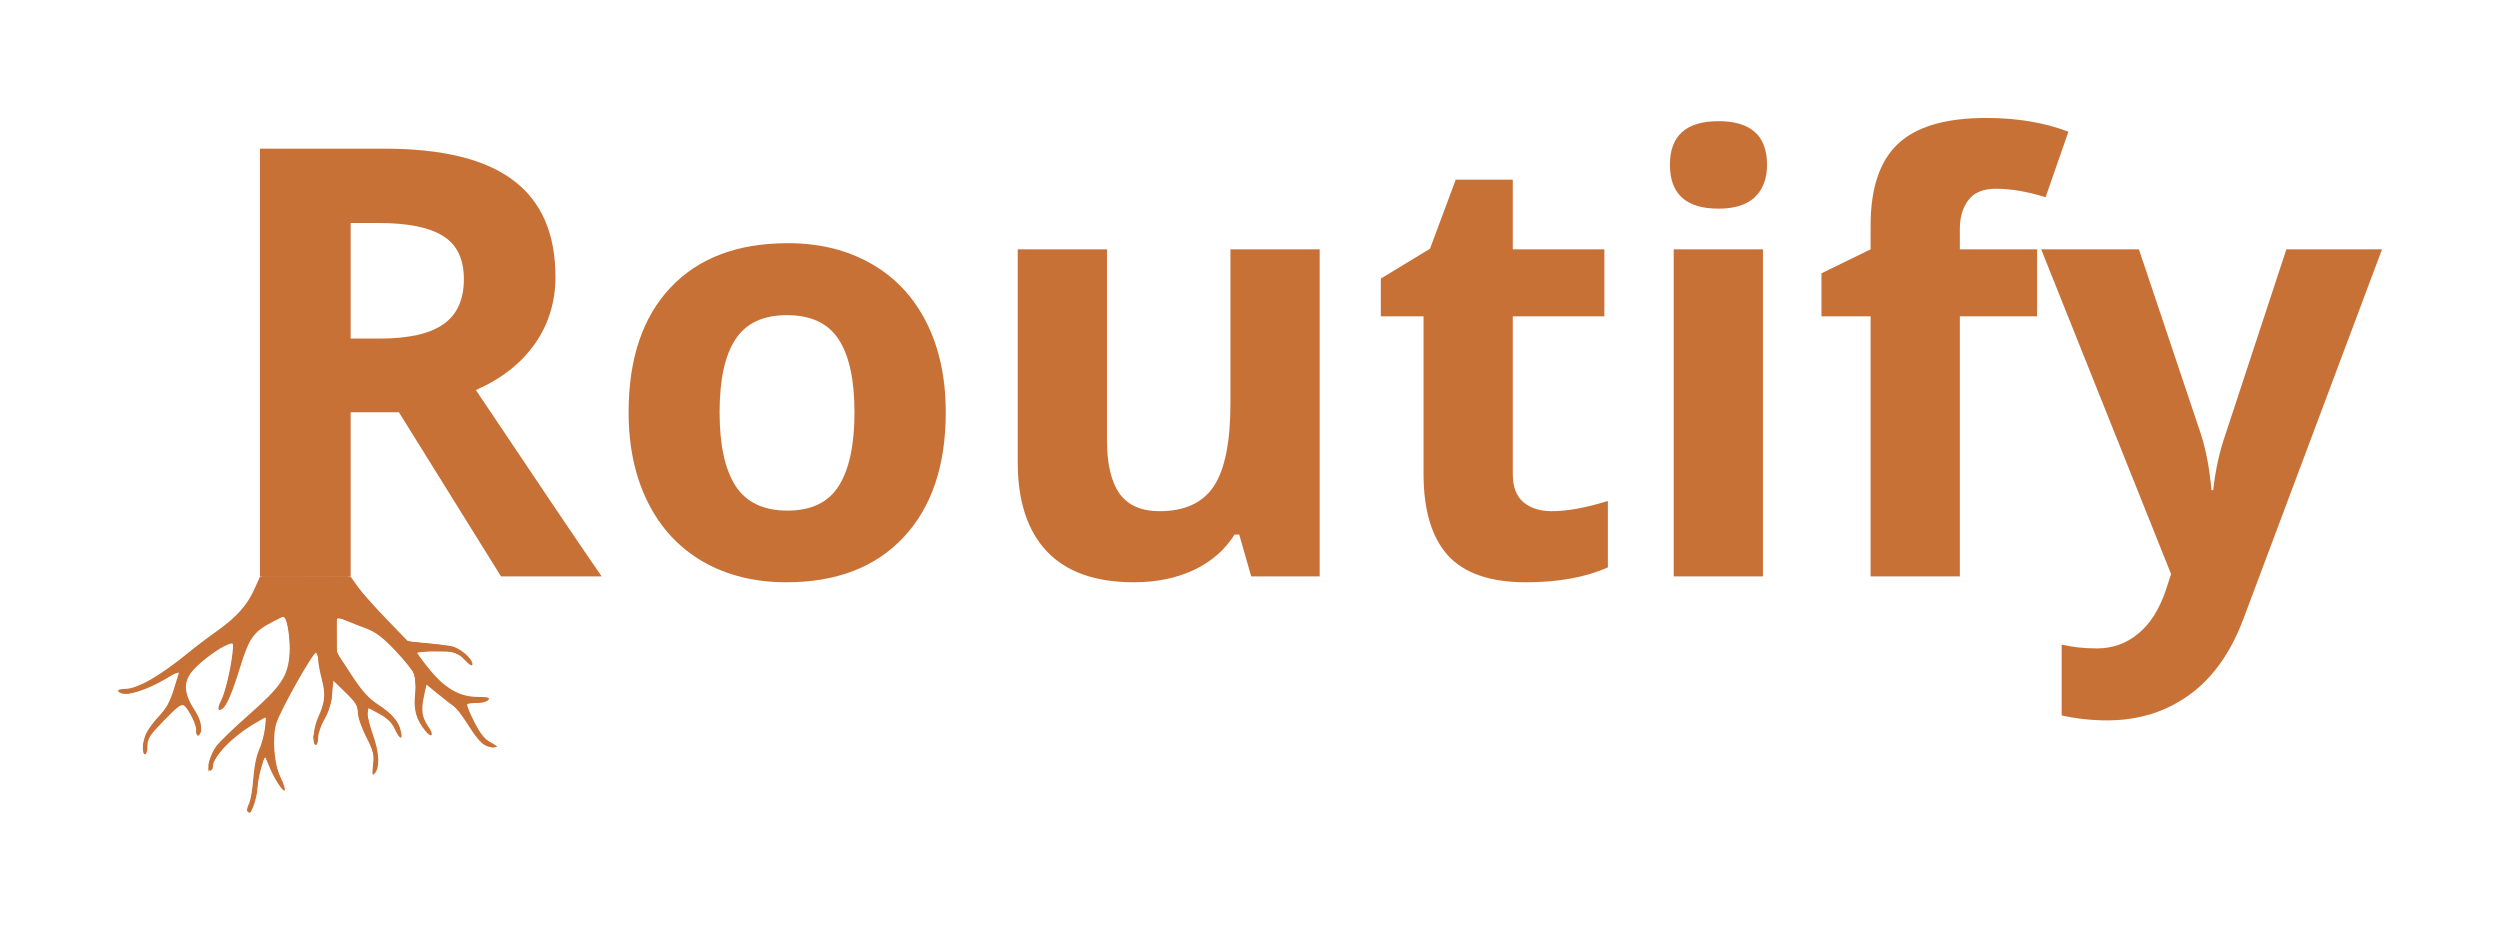 <?xml version="1.0" encoding="UTF-8" standalone="no"?>
<!-- Created with Inkscape (http://www.inkscape.org/) -->

<svg
   xmlns:dc="http://purl.org/dc/elements/1.1/"
   xmlns:cc="http://creativecommons.org/ns#"
   xmlns:rdf="http://www.w3.org/1999/02/22-rdf-syntax-ns#"
   xmlns:svg="http://www.w3.org/2000/svg"
   xmlns="http://www.w3.org/2000/svg"
   xmlns:sodipodi="http://sodipodi.sourceforge.net/DTD/sodipodi-0.dtd"
   xmlns:inkscape="http://www.inkscape.org/namespaces/inkscape"
   width="211.946mm"
   height="78.874mm"
   viewBox="0 0 750.991 279.475"
   id="svg2"
   version="1.1"
   inkscape:version="0.91 r"
   sodipodi:docname="routify.svg">
  <defs
     id="defs4" />
  <sodipodi:namedview
     id="base"
     pagecolor="#ffffff"
     bordercolor="#666666"
     borderopacity="1.0"
     inkscape:pageopacity="0.0"
     inkscape:pageshadow="2"
     inkscape:zoom="0.50765775"
     inkscape:cx="84.875691"
     inkscape:cy="138.98077"
     inkscape:document-units="px"
     inkscape:current-layer="flowRoot3417"
     showgrid="false"
     fit-margin-top="10"
     fit-margin-right="10"
     fit-margin-bottom="10"
     fit-margin-left="10"
     inkscape:window-width="1920"
     inkscape:window-height="1056"
     inkscape:window-x="0"
     inkscape:window-y="24"
     inkscape:window-maximized="1" />
  <g
     inkscape:label="Layer 1"
     inkscape:groupmode="layer"
     id="layer1"
     transform="translate(-8.006,-252.697)">
    <g
       id="g3425">
      <g
         style="fill:#c87137"
         transform="matrix(2.341,0,0,2.341,-332.873,-388.808)"
         id="g3401">
        <path
           inkscape:connector-curvature="0"
           id="path3415"
           d="m 177.351,378.138 c -0.103,-0.103 -0.008,-0.542 0.212,-0.975 0.22,-0.433 0.468,-1.867 0.551,-3.187 0.092,-1.459 0.387,-2.929 0.753,-3.75 0.331,-0.743 0.669,-1.991 0.75,-2.773 l 0.147,-1.423 -1.088,0.614 c -3.074,1.735 -5.738,4.394 -5.738,5.728 0,0.305 -0.153,0.555 -0.339,0.555 -0.569,0 -0.06,-2.063 0.781,-3.165 0.423,-0.555 2.325,-2.383 4.225,-4.062 4.131,-3.65 4.958,-4.897 5.165,-7.791 0.128,-1.784 -0.328,-4.781 -0.726,-4.781 -0.064,0 -0.766,0.339 -1.559,0.754 -2.323,1.215 -2.92,2.058 -4.04,5.703 -1.039,3.382 -1.758,5.054 -2.324,5.404 -0.573,0.354 -0.638,-0.083 -0.153,-1.021 0.527,-1.02 1.235,-3.943 1.477,-6.101 0.158,-1.405 0.155,-1.41 -0.597,-1.124 -1.109,0.422 -3.11,1.872 -4.31,3.123 -1.413,1.474 -1.423,2.972 -0.036,5.15 0.716,1.125 0.954,1.81 0.883,2.55 -0.053,0.557 -0.23,0.945 -0.392,0.862 -0.162,-0.083 -0.257,-0.378 -0.209,-0.656 0.099,-0.583 -0.899,-2.665 -1.526,-3.186 -0.344,-0.285 -0.832,0.069 -2.572,1.863 -1.857,1.915 -2.148,2.361 -2.148,3.297 0,0.595 -0.135,1.082 -0.3,1.082 -0.466,0 -0.353,-1.724 0.183,-2.79 0.265,-0.528 1.01,-1.508 1.655,-2.177 0.876,-0.909 1.354,-1.804 1.89,-3.541 l 0.717,-2.325 -0.798,0.525 c -3.154,2.077 -6.529,3.127 -7.098,2.208 -0.111,-0.179 0.252,-0.3 0.897,-0.3 1.561,0 4.586,-1.735 8.103,-4.647 0.825,-0.683 2.377,-1.862 3.45,-2.619 2.66,-1.879 4.024,-3.367 4.956,-5.409 l 0.788,-1.725 5.814,0 5.814,0 0.899,1.275 c 0.494,0.701 2.155,2.573 3.689,4.159 l 2.79,2.884 2.25,0.204 c 1.238,0.112 2.691,0.281 3.23,0.375 1.105,0.193 2.77,1.592 2.77,2.328 0,0.336 -0.316,0.16 -1.025,-0.57 -1.017,-1.047 -1.046,-1.055 -3.62,-1.055 l -2.595,0 0.589,0.825 c 2.548,3.567 4.62,4.986 7.305,5.004 1.34,0.009 1.636,0.092 1.388,0.391 -0.173,0.209 -0.816,0.38 -1.429,0.38 -0.612,0 -1.189,0.075 -1.281,0.167 -0.092,0.092 0.311,1.112 0.896,2.266 0.801,1.581 1.33,2.24 2.142,2.669 0.93,0.491 0.983,0.572 0.384,0.584 -1.172,0.022 -1.827,-0.536 -3.258,-2.779 -0.757,-1.187 -1.548,-2.258 -1.757,-2.381 -0.209,-0.123 -1.119,-0.825 -2.022,-1.56 l -1.641,-1.337 -0.321,1.596 c -0.362,1.802 -0.225,2.651 0.622,3.866 0.744,1.068 0.384,1.502 -0.418,0.503 -1.181,-1.471 -1.53,-2.695 -1.322,-4.64 0.111,-1.032 0.063,-2.175 -0.108,-2.627 -0.167,-0.44 -1.265,-1.812 -2.44,-3.048 -1.543,-1.624 -2.525,-2.39 -3.538,-2.759 -0.771,-0.281 -1.976,-0.753 -2.677,-1.049 l -1.275,-0.538 0.006,2.308 0.006,2.308 1.816,2.781 c 1.401,2.146 2.198,3.036 3.493,3.9 1.821,1.215 2.618,2.159 2.906,3.444 0.267,1.191 -0.189,1 -0.804,-0.336 -0.376,-0.818 -0.957,-1.38 -2.025,-1.961 l -1.497,-0.815 0,0.716 c 0,0.394 0.35,1.719 0.779,2.944 0.799,2.285 0.848,4.175 0.126,4.889 -0.256,0.253 -0.296,-0.039 -0.159,-1.161 0.162,-1.323 0.058,-1.745 -0.881,-3.583 -0.612,-1.196 -1.065,-2.523 -1.065,-3.118 0,-0.853 -0.276,-1.304 -1.572,-2.567 l -1.572,-1.532 -0.171,1.8 c -0.112,1.177 -0.449,2.267 -0.975,3.15 -0.442,0.743 -0.805,1.789 -0.807,2.325 -0.002,0.536 -0.139,0.975 -0.304,0.975 -0.496,0 -0.326,-2.164 0.274,-3.485 0.907,-1.997 1.003,-2.95 0.497,-4.926 -0.259,-1.011 -0.471,-2.156 -0.471,-2.546 0,-0.389 -0.122,-0.783 -0.27,-0.875 -0.306,-0.189 -4.384,7.015 -5.054,8.93 -0.611,1.746 -0.349,5.39 0.51,7.074 0.357,0.7 0.597,1.431 0.532,1.624 -0.142,0.425 -1.429,-1.584 -2.081,-3.246 l -0.47,-1.199 -0.484,1.629 c -0.266,0.896 -0.484,2.081 -0.484,2.634 0,0.904 -0.696,3.086 -0.985,3.086 -0.063,0 -0.2,-0.085 -0.303,-0.188 z"
           style="fill:#c87137" />
        <path
           inkscape:connector-curvature="0"
           id="path3413"
           d="m 177.601,377.501 c 0.124,-0.289 0.395,-1.875 0.6,-3.525 0.206,-1.65 0.576,-3.405 0.822,-3.9 0.521,-1.046 0.955,-4.05 0.585,-4.05 -0.471,0 -3.062,1.781 -4.443,3.054 -0.757,0.698 -1.71,1.883 -2.116,2.633 l -0.739,1.363 0.17,-1.043 c 0.253,-1.546 1.487,-3.121 4.348,-5.55 3.189,-2.707 5.029,-4.691 5.583,-6.016 0.782,-1.873 0.399,-7.342 -0.514,-7.342 -0.549,0 -2.559,1.166 -3.458,2.006 -0.702,0.656 -1.19,1.718 -2.137,4.655 -1.202,3.725 -1.959,5.34 -2.506,5.34 -0.15,0 -0.084,-0.371 0.146,-0.825 0.89,-1.75 2.048,-7.875 1.489,-7.875 -0.739,0 -4.25,2.457 -5.118,3.583 -1.292,1.675 -1.276,2.788 0.074,5.027 1.049,1.739 1.316,2.891 0.751,3.24 -0.174,0.107 -0.3,-0.18 -0.3,-0.681 0,-0.476 -0.41,-1.486 -0.912,-2.243 l -0.912,-1.377 -2.196,2.182 c -1.673,1.663 -2.255,2.46 -2.443,3.351 -0.185,0.877 -0.275,1.003 -0.361,0.505 -0.162,-0.941 0.687,-2.568 2.241,-4.297 0.863,-0.96 1.471,-1.993 1.715,-2.913 0.208,-0.784 0.474,-1.726 0.591,-2.094 0.192,-0.599 -0.081,-0.515 -2.657,0.825 -2.675,1.391 -4.415,1.841 -4.787,1.238 -0.086,-0.14 0.25,-0.266 0.747,-0.28 0.497,-0.014 1.472,-0.302 2.165,-0.639 1.251,-0.609 2.153,-1.235 6.697,-4.654 1.3,-0.978 3.061,-2.302 3.914,-2.943 1.63,-1.225 3.455,-3.609 4.022,-5.255 l 0.336,-0.975 5.746,0.014 5.746,0.014 1.247,1.656 c 0.686,0.911 2.334,2.782 3.662,4.159 l 2.414,2.503 2.338,0.203 c 3.14,0.272 4.359,0.613 5.088,1.422 1.028,1.141 1.148,1.63 0.18,0.729 -1.128,-1.049 -2.518,-1.383 -4.742,-1.139 l -1.71,0.188 1.707,2.179 c 1.976,2.523 3.365,3.364 5.941,3.598 1.975,0.179 1.787,0.661 -0.261,0.668 l -1.236,0.005 1.18,2.252 c 0.812,1.55 1.463,2.399 2.089,2.722 0.5,0.258 0.823,0.555 0.719,0.66 -0.492,0.492 -2.265,-1.006 -3.314,-2.799 -0.809,-1.383 -1.684,-2.34 -3.184,-3.48 -1.138,-0.865 -2.081,-1.715 -2.095,-1.889 -0.048,-0.564 -0.861,2.661 -0.866,3.434 -0.003,0.412 0.272,1.204 0.61,1.759 0.706,1.159 0.626,1.518 -0.148,0.663 -0.91,-1.005 -1.337,-2.732 -1.159,-4.688 0.208,-2.286 -0.11,-2.929 -2.805,-5.683 -1.807,-1.847 -2.362,-2.216 -4.598,-3.057 -1.399,-0.526 -2.614,-0.887 -2.7,-0.8 -0.086,0.086 -0.157,1.125 -0.157,2.307 0,2.134 0.014,2.171 1.901,5.061 1.602,2.453 2.158,3.056 3.534,3.833 1.543,0.871 2.811,2.347 2.814,3.276 6e-4,0.231 -0.303,-0.029 -0.674,-0.578 -0.371,-0.548 -1.282,-1.319 -2.025,-1.712 l -1.35,-0.715 -0.096,0.778 c -0.053,0.428 0.202,1.673 0.566,2.767 0.705,2.118 0.859,4.131 0.355,4.635 -0.209,0.209 -0.259,-0.116 -0.157,-1.022 0.124,-1.097 -0.039,-1.723 -0.934,-3.583 -0.596,-1.239 -1.084,-2.687 -1.084,-3.216 0,-0.762 -0.317,-1.271 -1.52,-2.444 -0.836,-0.814 -1.613,-1.481 -1.727,-1.481 -0.114,0 -0.159,0.612 -0.099,1.36 0.086,1.085 -0.106,1.798 -0.948,3.525 -0.581,1.191 -1.119,2.435 -1.196,2.765 -0.112,0.48 -0.147,0.446 -0.175,-0.168 -0.019,-0.422 0.303,-1.629 0.715,-2.682 0.412,-1.053 0.75,-2.277 0.75,-2.72 0,-0.726 -0.74,-4.578 -1.088,-5.664 -0.145,-0.454 -2.595,3.565 -4.52,7.416 -0.962,1.925 -1.089,2.438 -1.076,4.369 0.01,1.617 0.211,2.674 0.769,4.055 0.983,2.434 0.166,1.864 -1.01,-0.705 l -0.824,-1.8 -0.342,0.886 c -0.188,0.488 -0.454,1.785 -0.592,2.882 -0.234,1.864 -0.714,3.281 -1.11,3.281 -0.094,0 -0.07,-0.236 0.055,-0.525 z"
           style="fill:#c87137" />
        <path
           inkscape:connector-curvature="0"
           id="path3411"
           d="m 177.738,377.127 c 0.176,-0.329 0.43,-1.78 0.563,-3.225 0.134,-1.445 0.453,-3.032 0.709,-3.527 0.567,-1.094 1.023,-4.35 0.609,-4.35 -0.533,0 -3.821,2.29 -4.988,3.475 -0.636,0.646 -1.365,1.647 -1.618,2.225 -0.253,0.578 -0.518,0.887 -0.588,0.689 -0.261,-0.739 0.914,-2.483 3.017,-4.481 1.192,-1.132 3.083,-2.906 4.202,-3.942 2.523,-2.336 3.246,-3.825 3.246,-6.684 0,-2.133 -0.484,-4.182 -0.988,-4.182 -0.494,0 -2.541,1.134 -3.493,1.936 -0.733,0.617 -1.146,1.511 -2.138,4.628 -0.676,2.125 -1.509,4.184 -1.851,4.575 -0.342,0.391 -0.553,0.509 -0.47,0.261 0.878,-2.61 2.109,-8.06 1.876,-8.307 -0.143,-0.152 -2.581,1.138 -3.683,1.95 -1.744,1.284 -2.859,2.844 -2.893,4.047 -0.018,0.642 0.315,1.564 0.922,2.55 1.077,1.751 1.504,3.06 0.998,3.06 -0.183,0 -0.333,-0.311 -0.333,-0.691 0,-0.38 -0.414,-1.254 -0.919,-1.941 l -0.919,-1.25 -2.073,2.016 c -1.286,1.251 -2.238,2.471 -2.509,3.216 -0.24,0.66 -0.446,1.027 -0.458,0.815 -0.044,-0.803 0.893,-2.509 2.322,-4.226 1.066,-1.281 1.589,-2.233 1.859,-3.386 0.207,-0.882 0.514,-1.869 0.681,-2.192 0.297,-0.573 0.284,-0.575 -0.494,-0.065 -2.188,1.433 -5.396,2.901 -6.279,2.873 -0.901,-0.029 -0.874,-0.058 0.442,-0.461 1.537,-0.471 3.909,-1.987 8.849,-5.658 4.17,-3.098 5.863,-4.802 6.992,-7.038 l 0.914,-1.812 5.631,0 5.631,0 0.495,0.837 c 0.55,0.931 6.066,6.984 6.686,7.337 0.217,0.124 1.61,0.35 3.096,0.504 2.654,0.275 4.095,0.758 4.805,1.613 0.2,0.242 -0.271,0.109 -1.072,-0.301 -1.254,-0.642 -1.67,-0.707 -3.38,-0.532 -1.073,0.11 -2.002,0.25 -2.066,0.311 -0.25,0.24 3.299,4.301 4.297,4.918 0.586,0.362 1.807,0.731 2.735,0.827 1.744,0.18 1.718,0.671 -0.036,0.68 l -0.92,0.005 0.987,2.072 c 0.543,1.14 1.346,2.355 1.785,2.7 0.439,0.345 0.664,0.628 0.499,0.628 -0.643,0 -1.935,-1.326 -2.632,-2.702 -0.415,-0.818 -1.352,-1.935 -2.165,-2.579 -0.789,-0.625 -1.854,-1.523 -2.368,-1.997 l -0.934,-0.861 -0.341,1.352 c -0.485,1.926 -0.425,2.888 0.26,4.166 0.772,1.44 0.538,1.44 -0.44,9.3e-4 -0.662,-0.974 -0.761,-1.441 -0.761,-3.58 0,-1.353 -0.123,-2.773 -0.274,-3.155 -0.151,-0.382 -1.159,-1.657 -2.241,-2.833 -1.8,-1.957 -2.203,-2.231 -4.738,-3.218 -2.074,-0.808 -2.829,-0.987 -3.004,-0.711 -0.129,0.202 -0.236,1.182 -0.238,2.176 -0.004,1.701 0.105,1.983 1.848,4.753 1.593,2.533 2.114,3.11 3.719,4.124 1.209,0.764 2.036,1.536 2.348,2.192 0.683,1.44 0.595,1.63 -0.206,0.441 -0.737,-1.094 -3.008,-2.531 -3.51,-2.221 -0.346,0.214 -0.199,1.044 0.625,3.528 0.315,0.949 0.556,2.299 0.535,3 l -0.037,1.274 -0.229,-1.5 c -0.126,-0.825 -0.649,-2.377 -1.162,-3.45 -0.513,-1.073 -0.933,-2.303 -0.933,-2.735 -2.8e-4,-0.917 -0.765,-1.97 -2.33,-3.21 l -1.12,-0.887 -0.017,1.841 c -0.013,1.38 -0.193,2.128 -0.718,2.989 -0.386,0.632 -0.878,1.644 -1.094,2.25 -0.216,0.606 -0.399,0.869 -0.407,0.584 -0.007,-0.285 0.324,-1.415 0.737,-2.511 0.412,-1.096 0.75,-2.432 0.75,-2.97 0,-0.86 -0.704,-4.639 -1.088,-5.835 -0.189,-0.589 -4.802,7.826 -5.401,9.85 -0.552,1.865 -0.397,3.777 0.497,6.128 0.318,0.836 0.529,1.569 0.469,1.629 -0.18,0.18 -1.316,-1.814 -1.537,-2.701 -0.114,-0.455 -0.329,-0.904 -0.48,-0.997 -0.4,-0.247 -1.16,1.774 -1.162,3.09 -0.002,1.435 -0.534,3.385 -0.923,3.385 -0.187,0 -0.179,-0.22 0.024,-0.598 z"
           style="fill:#c87137" />
        <path
           inkscape:connector-curvature="0"
           id="path3409"
           d="m 177.986,376.623 c 0.128,-0.628 0.203,-0.703 0.291,-0.291 0.065,0.306 -0.013,0.688 -0.173,0.848 -0.188,0.188 -0.23,-0.009 -0.118,-0.557 z m 0.486,-3.248 c 0.059,-1.197 0.324,-2.526 0.615,-3.091 0.281,-0.545 0.586,-1.808 0.676,-2.806 l 0.165,-1.815 -0.882,0.456 c -1.831,0.947 -4.595,3.273 -5.484,4.615 -0.508,0.766 -0.923,1.228 -0.923,1.027 0,-1.127 1.865,-3.195 6.316,-7.002 1.081,-0.925 2.329,-2.206 2.774,-2.848 1.094,-1.578 1.55,-4.158 1.143,-6.467 -0.459,-2.606 -0.638,-2.722 -2.578,-1.672 -2.095,1.135 -2.996,2.231 -3.592,4.373 -0.826,2.964 -1.993,6.03 -2.437,6.398 -0.348,0.289 -0.34,0.115 0.047,-0.959 0.552,-1.533 1.703,-7.186 1.504,-7.385 -0.26,-0.26 -3.286,1.58 -4.722,2.872 -0.918,0.825 -1.57,1.718 -1.789,2.45 -0.323,1.078 -0.274,1.279 0.772,3.149 0.615,1.099 1.037,2.078 0.94,2.175 -0.098,0.098 -0.177,0.04 -0.177,-0.128 0,-0.168 -0.418,-0.882 -0.929,-1.587 l -0.929,-1.282 -1.805,1.762 c -0.993,0.969 -2.059,2.167 -2.37,2.662 -0.311,0.495 -0.566,0.751 -0.566,0.569 -0.001,-0.383 0.889,-1.652 2.442,-3.482 0.669,-0.788 1.263,-1.927 1.532,-2.938 0.241,-0.907 0.55,-1.913 0.687,-2.235 0.207,-0.487 -0.048,-0.415 -1.532,0.435 -2.859,1.638 -3.815,2.075 -4.93,2.256 -0.963,0.156 -0.934,0.122 0.356,-0.407 1.965,-0.806 3.152,-1.565 7.444,-4.76 5.607,-4.173 6.667,-5.187 7.923,-7.578 l 1.109,-2.111 5.494,0 5.494,0 1.015,1.299 c 0.558,0.714 2.241,2.612 3.74,4.218 l 2.725,2.919 2.9,0.274 c 2.93,0.277 4.241,0.715 5.022,1.677 0.283,0.348 0.107,0.292 -0.516,-0.164 -1.074,-0.786 -3.031,-1.093 -5.042,-0.792 l -1.373,0.206 1.113,1.406 c 2.829,3.573 4.216,4.52 6.696,4.57 1.033,0.021 1.209,0.088 0.75,0.285 -0.33,0.142 -0.973,0.267 -1.429,0.279 l -0.829,0.021 0.936,1.875 c 0.515,1.031 1.293,2.273 1.729,2.759 l 0.793,0.884 -0.75,-0.464 c -0.412,-0.255 -1.236,-1.261 -1.831,-2.234 -0.688,-1.127 -1.91,-2.451 -3.361,-3.644 l -2.28,-1.874 -0.312,1.124 c -0.408,1.47 -0.4,3.249 0.019,4.069 0.323,0.631 0.315,0.636 -0.221,0.124 -0.446,-0.427 -0.586,-1.138 -0.71,-3.613 -0.171,-3.418 -0.386,-3.848 -3.355,-6.707 -1.243,-1.197 -6.599,-3.849 -6.988,-3.459 -0.089,0.089 -0.161,1.109 -0.161,2.268 0,1.938 0.101,2.277 1.259,4.225 1.763,2.965 2.854,4.31 3.948,4.862 1.146,0.579 2.24,1.548 2.659,2.356 0.245,0.472 0.127,0.432 -0.553,-0.191 -0.896,-0.82 -2.55,-1.759 -3.099,-1.759 -0.473,0 -0.382,0.911 0.285,2.85 0.33,0.959 0.594,1.892 0.586,2.072 -0.031,0.727 -1.764,-3.063 -1.957,-4.281 -0.215,-1.357 -1.278,-2.836 -2.833,-3.943 l -0.833,-0.594 0.014,1.723 c 0.011,1.358 -0.183,2.104 -0.917,3.523 -1.06,2.049 -1.273,1.826 -0.334,-0.35 0.487,-1.128 0.593,-1.849 0.477,-3.25 -0.169,-2.048 -0.862,-5.551 -1.097,-5.548 -0.185,0.003 -0.885,1.24 -3.568,6.298 l -1.989,3.75 0.031,2.4 c 0.018,1.396 0.232,2.934 0.512,3.675 0.713,1.893 0.292,1.544 -0.655,-0.543 l -0.825,-1.818 -0.392,0.843 c -0.215,0.464 -0.504,1.518 -0.642,2.343 -0.232,1.394 -0.243,1.351 -0.146,-0.6 z m 15.214,-2.55 c 0,-0.412 0.068,-0.581 0.151,-0.375 0.083,0.206 0.083,0.544 0,0.75 -0.083,0.206 -0.151,0.037 -0.151,-0.375 z m -7.824,-2.275 c 0.014,-0.349 0.086,-0.421 0.181,-0.181 0.087,0.217 0.076,0.475 -0.024,0.575 -0.1,0.1 -0.171,-0.077 -0.158,-0.394 z"
           style="fill:#c87137" />
        <path
           inkscape:connector-curvature="0"
           id="path3407"
           d="m 178.374,373.592 c -0.021,-0.766 0.267,-2.003 0.715,-3.066 0.469,-1.113 0.75,-2.355 0.75,-3.31 l 0,-1.528 -1.228,0.69 c -2.057,1.156 -4.576,3.351 -5.288,4.608 -0.371,0.655 -0.676,0.984 -0.679,0.732 -0.01,-0.895 1.461,-2.583 4.98,-5.715 1.961,-1.746 3.962,-3.814 4.447,-4.597 0.793,-1.28 0.884,-1.686 0.9,-4.026 0.017,-2.373 -0.461,-4.558 -0.993,-4.55 -0.477,0.007 -3.271,1.826 -3.982,2.592 -0.493,0.531 -1.1,1.878 -1.603,3.555 -0.851,2.837 -1.957,5.646 -2.148,5.456 -0.062,-0.062 0.072,-0.64 0.298,-1.284 0.511,-1.458 1.49,-6.728 1.287,-6.93 -0.21,-0.21 -3.472,1.584 -4.465,2.455 -1.15,1.009 -2.327,2.816 -2.327,3.575 0,0.351 0.275,1.176 0.611,1.833 0.581,1.136 0.582,1.162 0.027,0.521 -0.321,-0.371 -0.646,-0.675 -0.721,-0.675 -0.075,0 -1.049,0.911 -2.164,2.025 -1.115,1.114 -1.886,1.755 -1.715,1.425 0.172,-0.33 0.799,-1.068 1.393,-1.64 0.791,-0.761 1.247,-1.597 1.699,-3.113 0.34,-1.14 0.694,-2.274 0.789,-2.52 0.101,-0.262 -1.004,0.187 -2.676,1.088 -1.566,0.844 -3.031,1.535 -3.254,1.535 -0.224,0 0.261,-0.334 1.077,-0.742 0.816,-0.408 2.901,-1.83 4.634,-3.16 1.732,-1.33 3.825,-2.869 4.65,-3.42 2.13,-1.424 4.271,-3.824 5.117,-5.737 l 0.726,-1.641 5.539,0 5.539,0 0.885,1.275 c 0.487,0.701 2.163,2.608 3.726,4.237 l 2.841,2.962 2.783,0.257 c 1.531,0.141 2.853,0.327 2.939,0.413 0.086,0.086 -0.711,0.165 -1.769,0.177 -3.129,0.034 -3.186,0.132 -1.385,2.352 2.283,2.814 3.482,3.684 5.325,3.861 1.512,0.145 1.558,0.652 0.06,0.662 -0.371,0.003 -0.675,0.042 -0.675,0.088 0,0.046 0.543,1.145 1.206,2.442 1.361,2.662 0.95,2.638 -0.557,-0.032 -0.678,-1.201 -1.547,-2.164 -2.793,-3.094 -0.995,-0.743 -1.982,-1.592 -2.194,-1.887 -0.345,-0.481 -0.42,-0.396 -0.724,0.808 -0.422,1.678 -0.434,3.34 -0.028,4.099 0.171,0.319 0.242,0.58 0.158,0.58 -0.553,0 -1.068,-2.026 -1.068,-4.2 0,-2.955 -0.228,-3.432 -2.903,-6.066 -1.554,-1.531 -2.451,-2.155 -3.723,-2.592 -0.922,-0.317 -2.086,-0.788 -2.587,-1.047 -0.501,-0.259 -0.995,-0.386 -1.099,-0.283 -0.103,0.103 -0.188,1.194 -0.188,2.424 0,2.203 0.025,2.275 1.702,4.92 0.936,1.476 2.05,2.949 2.475,3.273 0.425,0.324 1.37,1.024 2.1,1.555 0.73,0.531 1.388,1.169 1.463,1.416 0.077,0.256 -0.158,0.144 -0.544,-0.258 -0.649,-0.675 -2.327,-1.542 -2.986,-1.542 -0.459,0 -0.378,0.926 0.259,2.973 0.313,1.005 0.525,1.827 0.472,1.827 -0.249,0 -1.599,-3.368 -1.781,-4.444 -0.162,-0.957 -0.562,-1.547 -1.907,-2.809 l -1.702,-1.597 -0.157,2.1 c -0.113,1.509 -0.354,2.396 -0.857,3.15 -0.385,0.578 -0.603,0.78 -0.486,0.45 1.183,-3.323 1.157,-2.975 0.457,-6.085 -0.903,-4.008 -0.848,-3.904 -1.452,-2.737 -0.291,0.562 -1.363,2.512 -2.383,4.334 -2.965,5.298 -3.322,7.016 -2.204,10.609 0.66,2.119 0.327,2.195 -0.444,0.101 -0.288,-0.782 -0.623,-1.538 -0.746,-1.679 -0.32,-0.369 -0.9,0.852 -1.173,2.469 l -0.235,1.389 -0.035,-1.284 z"
           style="fill:#c87137" />
        <path
           inkscape:connector-curvature="0"
           id="path3405"
           d="m 178.492,372.85 c 0.074,-0.784 0.393,-1.932 0.708,-2.55 0.749,-1.47 0.982,-4.465 0.337,-4.331 -1.015,0.21 -3.743,2.108 -5.123,3.564 -0.811,0.856 -1.475,1.442 -1.475,1.302 0,-0.354 2.629,-2.999 5.934,-5.968 3.167,-2.845 3.981,-4.17 4.194,-6.823 0.147,-1.827 -0.345,-4.77 -0.848,-5.081 -0.312,-0.193 -2.462,0.855 -3.778,1.841 -0.996,0.746 -1.375,1.587 -2.624,5.821 -0.414,1.403 -0.953,2.82 -1.2,3.15 -0.401,0.538 -0.405,0.475 -0.041,-0.6 0.55,-1.624 1.474,-6.739 1.256,-6.956 -0.342,-0.342 -3.628,1.58 -5.028,2.941 -1.819,1.769 -2.157,3.134 -1.215,4.906 l 0.642,1.209 -0.677,-0.818 -0.677,-0.818 -0.811,1.017 c -0.446,0.559 -1.254,1.32 -1.794,1.692 l -0.983,0.675 1.09,-1.174 c 1.316,-1.418 1.573,-1.912 2.051,-3.95 0.203,-0.867 0.491,-1.651 0.64,-1.743 0.148,-0.092 0.27,-0.305 0.27,-0.475 0,-0.169 -0.641,0.061 -1.425,0.512 -3.572,2.055 -4.445,2.521 -4.725,2.521 -0.165,0 0.418,-0.396 1.295,-0.879 0.877,-0.484 2.882,-1.865 4.455,-3.07 1.573,-1.205 3.831,-2.883 5.017,-3.73 2.401,-1.713 3.351,-2.817 4.577,-5.316 l 0.831,-1.694 5.448,0 5.448,0 0.746,1.125 c 1.131,1.705 5.938,6.776 6.813,7.186 0.424,0.199 1.378,0.375 2.121,0.392 0.743,0.017 1.89,0.143 2.55,0.279 1.03,0.213 0.849,0.253 -1.275,0.283 -1.361,0.019 -2.475,0.152 -2.475,0.295 0,0.143 0.73,1.176 1.621,2.294 1.772,2.224 3.731,3.723 4.949,3.786 0.706,0.037 0.716,0.053 0.105,0.171 -0.784,0.151 -0.829,0.315 -0.262,0.965 0.417,0.478 1.743,3.324 1.549,3.324 -0.058,0 -0.518,-0.733 -1.024,-1.629 -0.59,-1.046 -1.433,-1.98 -2.354,-2.609 -0.789,-0.539 -1.797,-1.364 -2.241,-1.834 l -0.807,-0.854 -0.316,1.138 c -0.174,0.626 -0.319,1.34 -0.322,1.588 -0.003,0.247 -0.148,0.652 -0.322,0.9 -0.227,0.324 -0.262,-0.108 -0.126,-1.537 0.249,-2.604 -0.137,-3.469 -2.735,-6.123 -1.856,-1.896 -2.353,-2.222 -4.907,-3.208 -1.563,-0.603 -2.866,-1.071 -2.895,-1.04 -0.079,0.086 -0.193,3.241 -0.15,4.144 0.021,0.433 0.916,2.133 1.99,3.779 1.605,2.459 2.213,3.134 3.411,3.786 0.802,0.436 1.621,0.99 1.82,1.23 0.199,0.24 -0.391,0.028 -1.312,-0.471 -1.511,-0.818 -1.693,-0.856 -1.873,-0.387 -0.175,0.456 0.014,1.51 0.642,3.577 0.1,0.33 -0.154,-0.075 -0.565,-0.9 -0.411,-0.825 -0.83,-2.017 -0.93,-2.649 -0.138,-0.869 -0.56,-1.509 -1.73,-2.625 -0.851,-0.812 -1.687,-1.476 -1.857,-1.476 -0.187,-2.5e-4 -0.269,0.64 -0.209,1.614 0.076,1.22 -0.055,1.898 -0.538,2.775 -0.351,0.639 -0.574,0.959 -0.495,0.711 0.079,-0.247 0.305,-0.946 0.503,-1.553 0.307,-0.94 0.254,-1.594 -0.356,-4.425 -0.394,-1.827 -0.783,-3.318 -0.866,-3.313 -0.252,0.015 -4.537,8.036 -5.137,9.616 -0.664,1.746 -0.718,3.747 -0.16,5.898 0.489,1.887 0.126,1.828 -0.435,-0.07 -0.22,-0.744 -0.5,-1.353 -0.624,-1.353 -0.328,0 -0.921,1.195 -1.191,2.4 -0.198,0.883 -0.214,0.824 -0.1,-0.376 z m 20.87,-6.999 c 0.014,-0.349 0.086,-0.421 0.181,-0.181 0.087,0.217 0.076,0.475 -0.024,0.575 -0.1,0.1 -0.171,-0.077 -0.158,-0.394 z"
           style="fill:#c87137" />
        <path
           inkscape:connector-curvature="0"
           id="path3403"
           d="m 178.658,372.089 c -0.011,-0.213 0.242,-0.898 0.56,-1.522 0.791,-1.551 1.169,-4.841 0.556,-4.841 -0.498,0 -3.952,2.161 -4.267,2.67 -0.112,0.181 -0.341,0.33 -0.507,0.33 -0.167,0 0.685,-0.839 1.893,-1.865 3.41,-2.896 5.252,-4.917 5.809,-6.377 0.681,-1.784 0.515,-6.508 -0.256,-7.279 -0.477,-0.477 -0.609,-0.453 -2.18,0.382 -2.514,1.337 -3.199,2.286 -4.178,5.793 -0.468,1.675 -0.889,3.006 -0.937,2.958 -0.048,-0.048 0.131,-1.399 0.398,-3.002 0.267,-1.603 0.392,-3.008 0.28,-3.12 -0.325,-0.325 -3.349,1.288 -4.698,2.506 -1.633,1.475 -2.195,2.614 -2.002,4.054 0.085,0.633 0.038,1.079 -0.104,0.991 -0.142,-0.088 -0.753,0.351 -1.357,0.975 -0.983,1.015 -1.016,1.029 -0.313,0.137 0.432,-0.549 0.79,-1.224 0.795,-1.5 0.005,-0.276 0.266,-1.243 0.578,-2.149 0.313,-0.906 0.528,-1.687 0.478,-1.737 -0.05,-0.05 -0.614,0.207 -1.253,0.57 -1.718,0.976 -0.682,0.056 3.037,-2.697 5.252,-3.888 6.227,-4.844 7.363,-7.223 l 1.011,-2.116 5.413,0.014 5.413,0.014 1.134,1.561 c 0.624,0.858 2.328,2.809 3.788,4.336 2.599,2.717 2.683,2.775 4.041,2.775 0.763,0 1.387,0.135 1.387,0.3 0,0.165 -0.405,0.3 -0.9,0.3 -0.544,0 -0.9,0.156 -0.9,0.394 0,0.217 0.829,1.38 1.843,2.584 1.3,1.545 2.278,2.391 3.32,2.874 0.813,0.377 1.318,0.738 1.123,0.803 -0.243,0.081 -0.156,0.445 0.278,1.157 0.348,0.571 0.633,1.174 0.633,1.339 0,0.165 -0.257,-0.121 -0.571,-0.636 -0.314,-0.515 -1.366,-1.548 -2.337,-2.295 -0.972,-0.748 -1.946,-1.575 -2.165,-1.839 -0.642,-0.774 -0.856,-0.571 -1.075,1.02 -0.259,1.886 -0.636,2.198 -0.494,0.41 0.193,-2.43 -0.129,-3.173 -2.471,-5.69 -2.071,-2.226 -2.38,-2.438 -5.123,-3.515 -1.606,-0.63 -2.988,-1.077 -3.073,-0.993 -0.085,0.085 -0.173,1.214 -0.196,2.51 l -0.043,2.356 2.028,3.057 c 1.549,2.335 2.31,3.201 3.225,3.667 1.473,0.751 1.572,1.024 0.157,0.433 -0.572,-0.239 -1.098,-0.435 -1.168,-0.435 -0.325,0 -0.422,0.927 -0.2,1.911 0.135,0.596 0.129,1.013 -0.012,0.926 -0.141,-0.087 -0.339,-0.66 -0.441,-1.273 -0.324,-1.96 -0.786,-2.758 -2.388,-4.127 -0.861,-0.736 -1.64,-1.338 -1.73,-1.338 -0.09,0 -0.118,0.844 -0.061,1.875 0.103,1.87 0.103,1.871 -0.144,0.375 -0.472,-2.86 -1.354,-6.45 -1.584,-6.45 -0.127,0 -0.232,0.147 -0.232,0.327 0,0.18 -0.96,2.006 -2.132,4.059 -2.736,4.789 -3.266,6.207 -3.272,8.742 -0.003,1.269 -0.102,1.868 -0.266,1.608 -0.32,-0.504 -0.88,-0.2 -1.231,0.669 -0.143,0.354 -0.269,0.47 -0.279,0.257 z m -4.819,-2.313 c 0.388,-0.412 0.772,-0.75 0.855,-0.75 0.083,0 -0.167,0.338 -0.555,0.75 -0.388,0.412 -0.772,0.75 -0.855,0.75 -0.083,0 0.167,-0.338 0.555,-0.75 z"
           style="fill:#c87137" />
      </g>
      <g
         transform="translate(-53.151,14.009)"
         style="font-style:normal;font-weight:normal;font-size:40px;line-height:125%;font-family:sans-serif;letter-spacing:0px;word-spacing:0px;fill:#c87137;fill-opacity:1;stroke:none;stroke-width:1px;stroke-linecap:butt;stroke-linejoin:miter;stroke-opacity:1"
         id="flowRoot3417">
        <path
           d="m 166.49,340.39 8.789,0 q 12.92,0 19.072,-4.307 6.152,-4.307 6.152,-13.535 0,-9.141 -6.328,-13.008 -6.24,-3.867 -19.424,-3.867 l -8.262,0 0,34.717 z m 0,22.148 0,49.307 -27.246,0 0,-128.496 37.441,0 q 26.191,0 38.76,9.58 12.568,9.492 12.568,28.916 0,11.338 -6.24,20.215 -6.24,8.789 -17.666,13.799 29.004,43.33 37.793,55.986 l -30.234,0 -30.674,-49.307 -14.502,0 z"
           style="font-style:normal;font-variant:normal;font-weight:bold;font-stretch:normal;font-size:180px;font-family:'open sans';-inkscape-font-specification:'open sans Bold';fill:#c87137"
           id="path3366" />
        <path
           d="m 277.32,362.539 q 0,14.59 4.746,22.061 4.834,7.471 15.645,7.471 10.723,0 15.381,-7.383 4.746,-7.471 4.746,-22.148 0,-14.59 -4.746,-21.885 -4.746,-7.295 -15.557,-7.295 -10.723,0 -15.469,7.295 -4.746,7.207 -4.746,21.885 z m 67.939,0 q 0,23.994 -12.656,37.529 -12.656,13.535 -35.244,13.535 -14.15,0 -24.961,-6.152 -10.811,-6.24 -16.611,-17.842 -5.801,-11.602 -5.801,-27.07 0,-24.082 12.568,-37.441 12.568,-13.359 35.332,-13.359 14.15,0 24.961,6.152 10.811,6.152 16.611,17.666 5.801,11.514 5.801,26.982 z"
           style="font-style:normal;font-variant:normal;font-weight:bold;font-stretch:normal;font-size:180px;font-family:'open sans';-inkscape-font-specification:'open sans Bold';fill:#c87137"
           id="path3368" />
        <path
           d="m 437.018,411.846 -3.604,-12.568 -1.406,0 q -4.307,6.855 -12.217,10.635 -7.91,3.691 -18.018,3.691 -17.314,0 -26.104,-9.229 -8.789,-9.316 -8.789,-26.719 l 0,-64.072 26.807,0 0,57.393 q 0,10.635 3.779,15.996 3.779,5.273 12.041,5.273 11.25,0 16.26,-7.471 5.01,-7.559 5.01,-24.961 l 0,-46.23 26.807,0 0,98.262 -20.566,0 z"
           style="font-style:normal;font-variant:normal;font-weight:bold;font-stretch:normal;font-size:180px;font-family:'open sans';-inkscape-font-specification:'open sans Bold';fill:#c87137"
           id="path3370" />
        <path
           d="m 527.281,392.246 q 7.031,0 16.875,-3.076 l 0,19.951 q -10.02,4.482 -24.609,4.482 -16.084,0 -23.467,-8.086 -7.295,-8.174 -7.295,-24.434 l 0,-47.373 -12.832,0 0,-11.338 14.766,-8.965 7.734,-20.742 17.139,0 0,20.918 27.51,0 0,20.127 -27.51,0 0,47.373 q 0,5.713 3.164,8.438 3.252,2.725 8.525,2.725 z"
           style="font-style:normal;font-variant:normal;font-weight:bold;font-stretch:normal;font-size:180px;font-family:'open sans';-inkscape-font-specification:'open sans Bold';fill:#c87137"
           id="path3372" />
        <path
           d="m 562.789,288.183 q 0,-13.096 14.59,-13.096 14.59,0 14.59,13.096 0,6.24 -3.691,9.756 -3.604,3.428 -10.898,3.428 -14.59,0 -14.59,-13.184 z m 27.949,123.662 -26.807,0 0,-98.262 26.807,0 0,98.262 z"
           style="font-style:normal;font-variant:normal;font-weight:bold;font-stretch:normal;font-size:180px;font-family:'open sans';-inkscape-font-specification:'open sans Bold';fill:#c87137"
           id="path3374" />
        <path
           d="m 673.092,333.711 -23.203,0 0,78.135 -26.807,0 0,-78.135 -14.766,0 0,-12.92 14.766,-7.207 0,-7.207 q 0,-16.787 8.262,-24.521 8.262,-7.734 26.455,-7.734 13.887,0 24.697,4.131 l -6.855,19.688 q -8.086,-2.549 -14.941,-2.549 -5.713,0 -8.262,3.428 -2.549,3.34 -2.549,8.613 l 0,6.152 23.203,0 0,20.127 z"
           style="font-style:normal;font-variant:normal;font-weight:bold;font-stretch:normal;font-size:180px;font-family:'open sans';-inkscape-font-specification:'open sans Bold';fill:#c87137"
           id="path3376" />
        <path
           d="m 674.322,313.584 29.355,0 18.545,55.283 q 2.373,7.207 3.252,17.051 l 0.527,0 q 0.967,-9.053 3.779,-17.051 l 18.193,-55.283 28.74,0 -41.572,110.83 q -5.713,15.381 -16.348,23.027 -10.547,7.646 -24.697,7.646 -6.943,0 -13.623,-1.494 l 0,-21.27 q 4.834,1.143 10.547,1.143 7.119,0 12.393,-4.395 5.361,-4.307 8.35,-13.096 l 1.582,-4.834 -39.023,-97.559 z"
           style="font-style:normal;font-variant:normal;font-weight:bold;font-stretch:normal;font-size:180px;font-family:'open sans';-inkscape-font-specification:'open sans Bold';fill:#c87137"
           id="path3378" />
      </g>
    </g>
  </g>
</svg>
